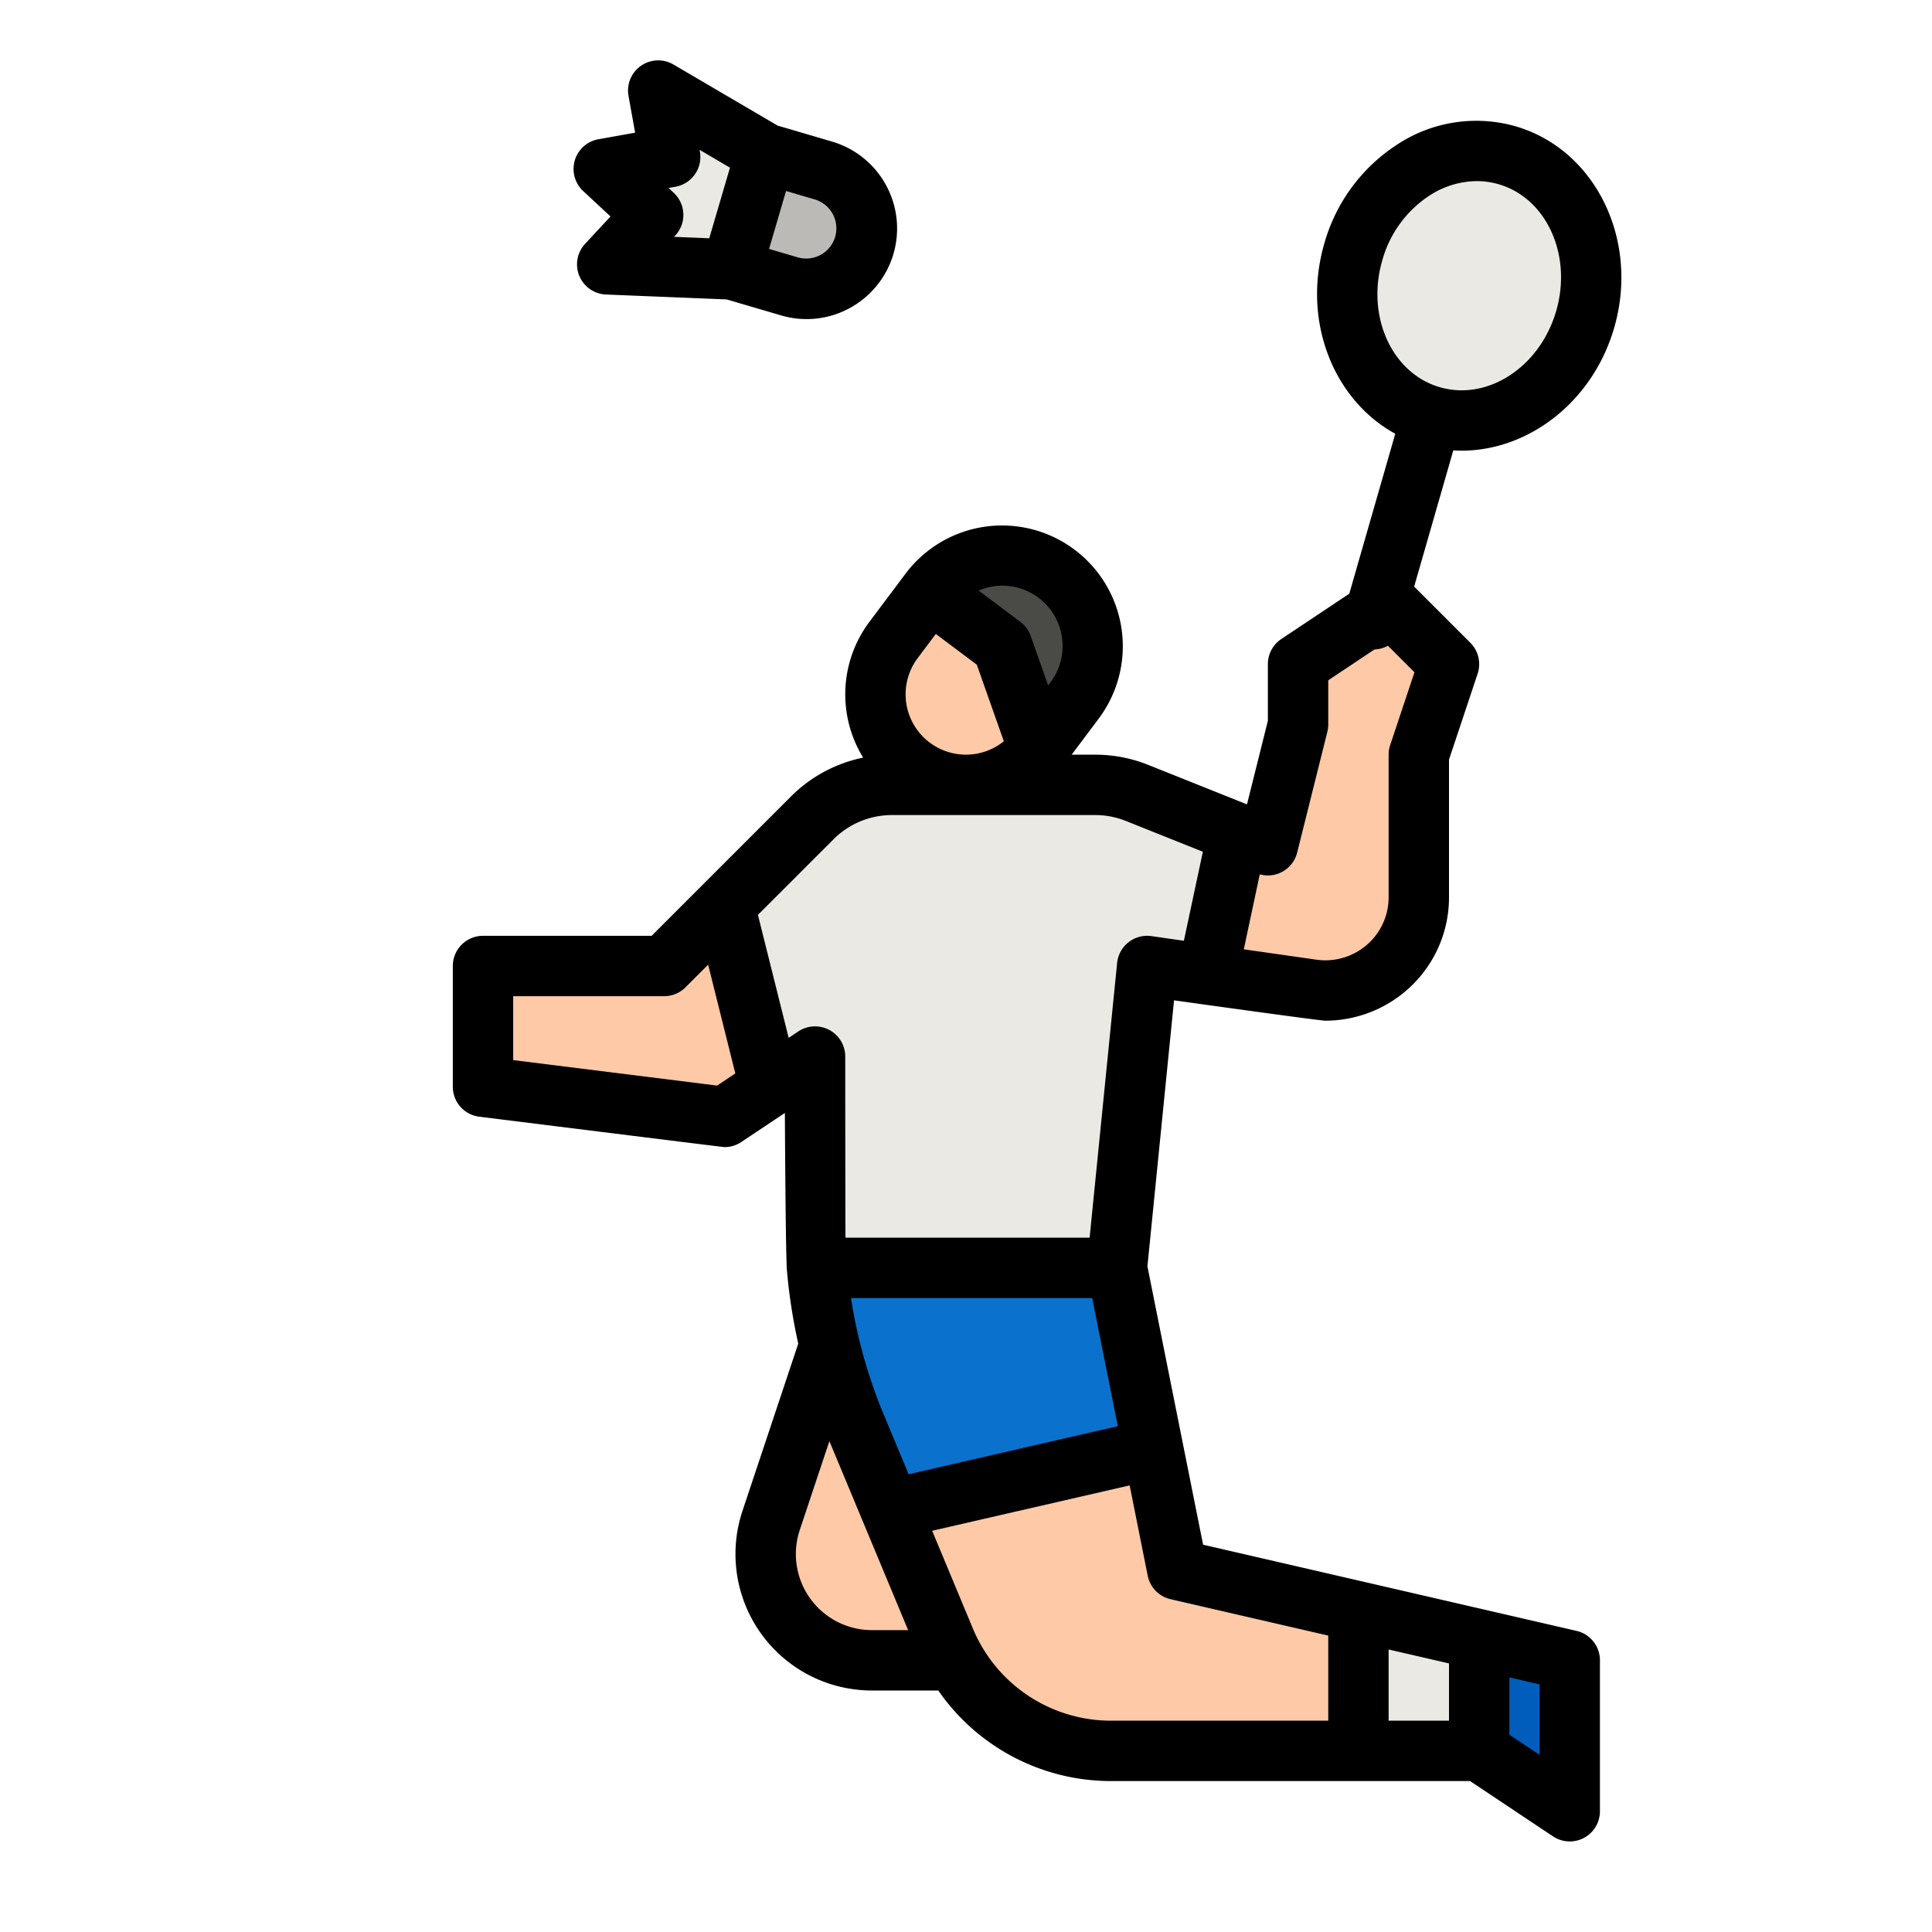 <svg id="fi_5252654" height="512" viewBox="0 0 512 512" width="512" xmlns="http://www.w3.org/2000/svg" data-name="filled outline"><path d="m224 344-19.645 58.934a28.159 28.159 0 0 0 3.285 24.526 28.162 28.162 0 0 0 23.431 12.54h24.929z" fill="#fdc9a6"></path><path d="m215.55 369.35 8.45-25.35 18.667 56z" fill="#005dbb"></path><path d="m242.667 400 13.333 40h-10.93a46.722 46.722 0 0 1 -2.62-5.31l-23.68-56.84c-1.17-2.8-2.25-5.64-3.22-8.5z" fill="#d6a27f"></path><path d="m192 240-16 16h-48v32l64 8 12-8z" fill="#fdc9a6"></path><path d="m204 288 12-8v44q0 6.018.515 12h79.485l8-80 16 2.286 8-37.486-26.636-10.654a29.985 29.985 0 0 0 -11.141-2.146h-53.8a30 30 0 0 0 -21.213 8.787l-23.21 23.213z" fill="#eae9e4"></path><path d="m320 258.286 27.749 3.964a24.75 24.75 0 0 0 21-7 24.752 24.752 0 0 0 7.249-17.5v-37.75l8-24-16-16-24 16v16l-8 32-8-3.2z" fill="#fdc9a6"></path><path d="m305.6 384-9.6-48h-79.485a140.019 140.019 0 0 0 10.254 41.846l9.231 22.154z" fill="#0a71cd"></path><path d="m193.876 71.392-32.958-1.334 12.182-13.1-13.1-12.182 17.605-3.171-3.171-17.605 28.453 16.687z" fill="#eae9e4"></path><path d="m197.734 44.545h32a0 0 0 0 1 0 0v16a16 16 0 0 1 -16 16 16 16 0 0 1 -16-16v-16a0 0 0 0 1 0 0z" fill="#bbbab6" transform="matrix(.282 -.96 .96 .282 95.453 248.581)"></path><path d="m246.4 156.8-9.6 12.8a24 24 0 0 0 4.8 33.6 24 24 0 0 0 33.6-4.8l-9.6-27.2z" fill="#fdc9a6"></path><path d="m284.8 185.6a24 24 0 0 0 -4.8-33.6 24 24 0 0 0 -33.6 4.8l19.2 14.4 9.6 27.2z" fill="#4a4b46"></path><path d="m312 416-6.4-32-69.6 16 14.453 34.687a47.633 47.633 0 0 0 43.969 29.313h65.578v-36.923z" fill="#fdc9a6"></path><path d="m392 434.462v29.538l24 16v-40z" fill="#005dbb"></path><path d="m360 427.077v36.923h32v-29.538z" fill="#eae9e4"></path><ellipse cx="389.359" cy="75.719" fill="#eae9e4" rx="28.211" ry="25.077" transform="matrix(.276 -.961 .961 .276 209.026 429.009)"></ellipse><path d="m127.008 295.938s64.662 8.062 64.992 8.062a8 8 0 0 0 4.438-1.344l11.562-7.708s.184 37.533.545 41.738a147.971 147.971 0 0 0 3 19.387l-14.779 44.327a36.16 36.16 0 0 0 34.305 47.6h17.588a55.628 55.628 0 0 0 45.763 24h95.156l21.984 14.656a8 8 0 0 0 12.438-6.656v-40a8 8 0 0 0 -6.2-7.8l-98.967-22.839-14.754-73.761 7.051-70.5s38.541 5.394 40.064 5.394a32.936 32.936 0 0 0 23.214-9.588 32.535 32.535 0 0 0 9.592-23.158v-36.448l7.59-22.768a8 8 0 0 0 -1.933-8.187l-14.892-14.892 10.375-36.094c.724.043 1.448.075 2.171.075 17.874 0 34.851-13.036 40.492-32.663 6.7-23.317-5.091-47.245-26.288-53.337a38.013 38.013 0 0 0 -31.149 4.811 46.134 46.134 0 0 0 -19.45 26.426c-5.87 20.422 2.448 41.31 18.844 50.277l-12.183 42.388-18.015 12.01a8 8 0 0 0 -3.562 6.654v15.015l-5.539 22.153-26.126-10.45a37.84 37.84 0 0 0 -14.112-2.718h-6.223l7.2-9.6a32 32 0 0 0 -51.193-38.409l-.007.009-9.6 12.8a32.035 32.035 0 0 0 -1.658 35.979 37.735 37.735 0 0 0 -19.187 10.353l-36.868 36.868h-44.687a8 8 0 0 0 -8 8v32a8 8 0 0 0 7.008 7.938zm272.992 148.58 8 1.846v18.688l-8-5.333zm-33.707-375.429a30.16 30.16 0 0 1 12.63-17.326 23.227 23.227 0 0 1 12.428-3.763 20.742 20.742 0 0 1 5.744.808c12.718 3.656 19.595 18.7 15.331 33.54s-18.083 23.937-30.8 20.281-19.598-18.702-15.333-33.54zm-32.44 162.618a8 8 0 0 0 9.908-5.767l8-32a7.977 7.977 0 0 0 .239-1.94v-11.719l12.247-8.164a7.969 7.969 0 0 0 3.565-.991l7.035 7.035-6.437 19.309a8.027 8.027 0 0 0 -.41 2.53v37.748a16.641 16.641 0 0 1 -4.9 11.844 16.841 16.841 0 0 1 -14.214 4.739l-19.269-2.753zm-102.782 200.293a20.161 20.161 0 0 1 -19.126-26.537l7.851-23.552 8.818 21.163 12.053 28.926zm3.083-57.231a131.849 131.849 0 0 1 -8.631-30.769h63.918l6.789 33.945-55.442 12.746zm133.846 62.364 16 3.693v15.174h-16zm-63.845-19.564a8 8 0 0 0 6.045 6.231l41.8 9.646v22.554h-57.578a39.631 39.631 0 0 1 -36.584-24.39l-10.808-25.937 52.339-12.032zm-38.534-262.364a15.992 15.992 0 0 1 12.779 25.595l-.631.843-4.625-13.1a8 8 0 0 0 -2.744-3.743l-11.058-8.294a16.105 16.105 0 0 1 6.279-1.301zm-22.421 19.195 4.8-6.4 10.862 8.147 7.165 20.3a15.99 15.99 0 0 1 -22.827-22.047zm-22.33 48.043a21.855 21.855 0 0 1 15.557-6.443h53.8a21.912 21.912 0 0 1 8.171 1.573l20.375 8.151-5.034 23.586-8.6-1.229a8 8 0 0 0 -9.091 7.123l-7.288 72.796h-64.7c-.041-1.336-.062-48-.062-48a8 8 0 0 0 -12.438-6.656l-2.554 1.7-8.149-32.592zm-84.87 41.557h40a8 8 0 0 0 5.657-2.343l6.009-6.009 7.205 28.823-4.832 3.221-54.039-6.754z"></path><path d="m161.794 57.369-6.734 7.241a8 8 0 0 0 5.54 13.441l31.974 1.3 14.407 4.228a23.846 23.846 0 0 0 18.263-1.966 24 24 0 0 0 -4.747-44.091l-14.408-4.229-27.608-16.193a8 8 0 0 0 -11.919 8.319l1.752 9.732-9.732 1.749a8 8 0 0 0 -4.03 13.732zm46.517-6.753 7.675 2.253a8 8 0 0 1 -4.5 15.353l-7.676-2.253zm-29.288-1.137a8 8 0 0 0 6.456-9.291l-.088-.488 8.06 4.728-5.493 18.718-9.337-.378.337-.362a8 8 0 0 0 -.41-11.306l-1.383-1.287z"></path></svg>